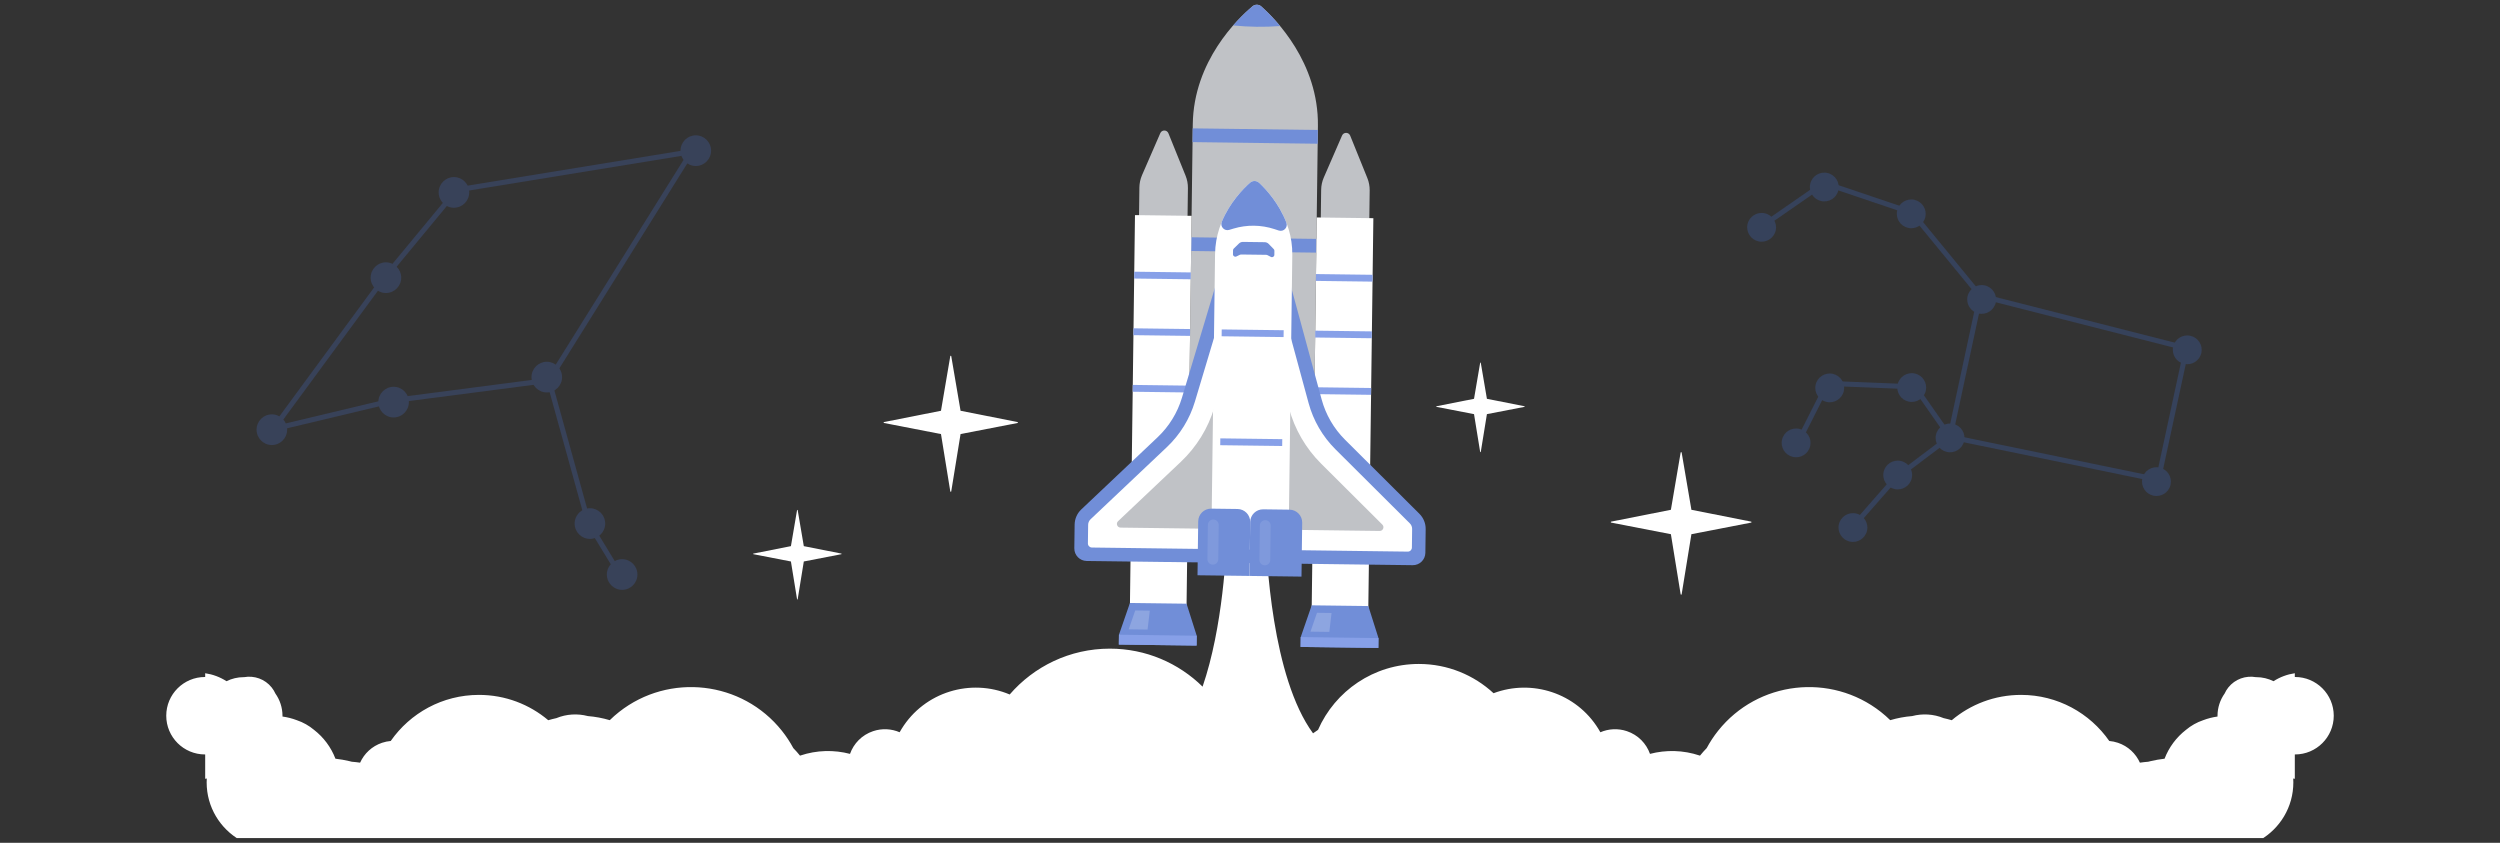<svg width="264" height="89" viewBox="0 0 264 89" fill="none" xmlns="http://www.w3.org/2000/svg">
<rect x="0" y="0" width="264" height="89" fill="#333333" stroke="none"/>
<g clip-path="url(#clip0_3628_22961)">
<path d="M242.353 71.49C242.346 71.49 242.339 71.491 242.332 71.491V71.093C241.539 71.209 240.77 71.492 240.081 71.935C239.533 71.662 238.915 71.507 238.261 71.507C238.248 71.507 238.235 71.508 238.223 71.508C237.159 71.317 236.026 71.699 235.308 72.6C235.149 72.8 235.021 73.014 234.921 73.236C234.448 73.903 234.169 74.717 234.169 75.597C234.169 75.62 234.17 75.643 234.17 75.666C233.647 75.739 233.142 75.869 232.662 76.05C231.981 76.28 231.368 76.63 230.843 77.07C229.832 77.853 229.042 78.905 228.578 80.119C228.078 80.176 227.576 80.263 227.074 80.384C227.001 80.401 226.928 80.42 226.856 80.439C226.558 80.461 226.264 80.495 225.973 80.539C225.544 79.582 224.73 78.798 223.652 78.437C223.349 78.336 223.043 78.274 222.739 78.247C220.689 75.306 217.281 73.381 213.423 73.381C210.634 73.381 208.081 74.387 206.105 76.055C205.825 75.972 205.541 75.898 205.253 75.836C204.184 75.396 203.012 75.331 201.922 75.618C201.125 75.682 200.351 75.829 199.609 76.05C199.3 75.748 198.974 75.458 198.627 75.185C193.327 71.014 185.63 71.903 181.433 77.169C180.968 77.752 180.568 78.365 180.227 78.999C179.979 79.253 179.742 79.519 179.518 79.796C179.511 79.794 179.505 79.791 179.499 79.789C177.734 79.198 175.915 79.171 174.239 79.609C173.854 78.518 172.985 77.608 171.798 77.21C170.845 76.891 169.854 76.958 168.999 77.326C168.931 77.203 168.86 77.082 168.785 76.962C166.44 73.171 161.758 71.684 157.719 73.203C155.647 71.287 152.876 70.114 149.83 70.114C145.069 70.114 140.979 72.977 139.184 77.073C139.003 77.189 138.826 77.309 138.657 77.439C134.323 71.52 133.711 58.957 133.625 55.528C133.612 55.038 133.211 54.648 132.721 54.648H130.5C130.009 54.648 129.608 55.038 129.596 55.528C129.529 58.172 129.148 66.24 126.993 72.511C124.472 70.03 121.013 68.497 117.195 68.497C112.97 68.497 109.185 70.375 106.624 73.338C102.511 71.6 97.627 73.063 95.215 76.962C95.14 77.082 95.07 77.203 95.001 77.326C94.146 76.958 93.156 76.891 92.203 77.21C91.015 77.608 90.146 78.518 89.761 79.609C88.085 79.171 86.266 79.198 84.501 79.789C84.495 79.792 84.489 79.794 84.482 79.796C84.258 79.519 84.021 79.253 83.773 78.999C83.432 78.365 83.032 77.752 82.567 77.169C78.371 71.903 70.673 71.014 65.373 75.185C65.026 75.458 64.7 75.748 64.391 76.05C63.649 75.829 62.875 75.682 62.078 75.618C60.989 75.331 59.816 75.397 58.748 75.836C58.459 75.898 58.175 75.972 57.895 76.055C55.919 74.387 53.366 73.381 50.577 73.381C46.719 73.381 43.311 75.306 41.261 78.247C40.957 78.274 40.651 78.336 40.349 78.437C39.27 78.798 38.457 79.582 38.027 80.539C37.736 80.495 37.442 80.461 37.144 80.439C37.072 80.42 36.999 80.402 36.926 80.384C36.424 80.263 35.922 80.176 35.422 80.119C34.959 78.905 34.168 77.853 33.158 77.07C32.632 76.63 32.019 76.28 31.338 76.05C30.858 75.869 30.353 75.739 29.83 75.666C29.83 75.643 29.831 75.62 29.831 75.597C29.831 74.717 29.552 73.903 29.08 73.236C28.979 73.014 28.851 72.8 28.692 72.6C27.974 71.699 26.841 71.317 25.777 71.508C25.765 71.508 25.752 71.507 25.739 71.507C25.085 71.507 24.467 71.662 23.919 71.935C23.23 71.492 22.461 71.209 21.668 71.093V71.491C21.661 71.491 21.654 71.49 21.648 71.49C19.388 71.49 17.556 73.321 17.556 75.58C17.556 77.839 19.388 79.67 21.648 79.67C21.654 79.67 21.661 79.669 21.668 79.669V82.241C21.724 82.233 21.78 82.221 21.836 82.211C21.828 82.348 21.823 82.485 21.823 82.624C21.823 85.232 23.245 87.506 25.356 88.719C25.089 89.683 24.946 90.698 24.946 91.748C24.946 98.01 30.026 103.088 36.292 103.088C41.248 103.088 45.46 99.913 47.006 95.487C48.129 95.859 49.329 96.061 50.577 96.061C51.709 96.061 52.803 95.894 53.834 95.586C55.81 97.254 58.364 98.26 61.152 98.26C63.91 98.26 66.437 97.277 68.404 95.642C70.37 97.277 72.897 98.26 75.655 98.26C79.768 98.26 83.369 96.073 85.359 92.799C86.62 93.999 88.325 94.737 90.204 94.737C92.71 94.737 94.909 93.425 96.154 91.452C97.374 92.471 98.944 93.085 100.658 93.085C102.758 93.085 104.64 92.162 105.929 90.702C108.47 94.165 112.569 96.414 117.195 96.414C120.53 96.414 123.59 95.245 125.992 93.295C126.759 98.967 131.619 103.341 137.504 103.341C143.384 103.341 148.241 98.976 149.015 93.312C149.284 93.33 149.556 93.343 149.83 93.343C152.873 93.343 155.64 92.174 157.712 90.262C158.994 91.975 161.037 93.085 163.342 93.085C165.056 93.085 166.627 92.471 167.847 91.452C169.091 93.425 171.29 94.737 173.796 94.737C175.675 94.737 177.38 93.999 178.641 92.799C180.631 96.073 184.233 98.26 188.345 98.26C191.103 98.26 193.63 97.277 195.596 95.642C197.563 97.277 200.09 98.26 202.848 98.26C205.637 98.26 208.19 97.254 210.166 95.586C211.197 95.894 212.291 96.061 213.423 96.061C214.671 96.061 215.871 95.859 216.994 95.487C218.54 99.913 222.753 103.088 227.708 103.088C233.974 103.088 239.054 98.011 239.054 91.748C239.054 90.698 238.911 89.683 238.644 88.719C240.755 87.506 242.177 85.232 242.177 82.624C242.177 82.485 242.172 82.348 242.164 82.211C242.22 82.221 242.276 82.233 242.332 82.241V79.669C242.339 79.669 242.346 79.67 242.353 79.67C244.612 79.67 246.444 77.839 246.444 75.58C246.444 73.321 244.612 71.49 242.353 71.49Z" fill="white"/>
<path d="M133.193 0.679C132.928 0.445 132.531 0.44 132.26 0.667C130.738 1.947 126.043 6.431 125.957 13.129C125.853 21.125 125.432 53.682 125.432 53.682L132.039 53.767L138.647 53.853C138.647 53.853 139.068 21.296 139.172 13.3C139.259 6.602 134.681 1.998 133.193 0.679Z" fill="#C0C2C6"/>
<path d="M135.181 2.75C134.379 1.78 133.644 1.079 133.193 0.679C132.928 0.445 132.531 0.44 132.261 0.667C131.799 1.055 131.047 1.737 130.22 2.686C131.036 2.769 131.863 2.817 132.699 2.828C133.535 2.839 134.363 2.812 135.181 2.75Z" fill="#718ED8"/>
<path d="M125.803 25.056L125.784 26.508L139 26.679L139.018 25.227L125.803 25.056Z" fill="#718ED8"/>
<path d="M125.95 13.555L125.932 15.007L139.147 15.178L139.166 13.726L125.95 13.555Z" fill="#718ED8"/>
<path d="M123.384 14.072C123.23 13.691 122.692 13.684 122.528 14.061L120.6 18.492C120.421 18.905 120.325 19.35 120.319 19.801L120.233 26.436L125.358 26.502L125.444 19.867C125.45 19.416 125.366 18.969 125.197 18.552L123.384 14.072Z" fill="#C0C2C6"/>
<path d="M144.391 18.8L142.579 14.321C142.424 13.94 141.887 13.933 141.722 14.31L139.795 18.741C139.615 19.154 139.519 19.599 139.514 20.05L139.428 26.685L144.552 26.751L144.638 20.116C144.644 19.665 144.56 19.218 144.391 18.8Z" fill="#C0C2C6"/>
<path d="M119.854 22.715L119.28 67.041L125.259 67.118L125.833 22.792L119.854 22.715Z" fill="white"/>
<path d="M139.048 22.964L138.475 67.29L144.453 67.367L145.027 23.041L139.048 22.964Z" fill="white"/>
<g opacity="0.3">
<path d="M122.044 24.171C121.613 24.165 121.259 24.51 121.254 24.941L120.737 64.851C120.732 65.282 121.077 65.636 121.508 65.641C121.939 65.647 122.292 65.302 122.298 64.871L122.815 24.961C122.82 24.53 122.475 24.177 122.044 24.171Z" fill="white"/>
</g>
<g opacity="0.3">
<path d="M141.239 24.42C140.808 24.414 140.454 24.759 140.448 25.19L139.932 65.1C139.926 65.531 140.271 65.885 140.702 65.89C141.133 65.896 141.487 65.551 141.492 65.12L142.009 25.21C142.015 24.779 141.67 24.426 141.239 24.42Z" fill="white"/>
</g>
<path d="M119.773 28.691L119.764 29.414L125.742 29.491L125.752 28.768L119.773 28.691Z" fill="#87A0E8"/>
<path d="M119.697 34.67L119.688 35.393L125.666 35.47L125.676 34.747L119.697 34.67Z" fill="#87A0E8"/>
<path d="M119.62 40.646L119.61 41.369L125.589 41.446L125.598 40.724L119.62 40.646Z" fill="#87A0E8"/>
<path d="M138.968 28.94L138.959 29.663L144.938 29.74L144.947 29.018L138.968 28.94Z" fill="#87A0E8"/>
<path d="M138.891 34.918L138.882 35.641L144.861 35.718L144.87 34.995L138.891 34.918Z" fill="#87A0E8"/>
<path d="M138.814 40.894L138.805 41.617L144.783 41.694L144.793 40.972L138.814 40.894Z" fill="#87A0E8"/>
<path d="M139.568 42.191L135.17 26.006C134.41 23.21 130.462 23.159 129.63 25.934L124.814 42.001C124.337 43.593 123.45 45.032 122.243 46.174L114.183 53.796C113.742 54.213 113.489 54.791 113.481 55.398L113.448 57.901C113.439 58.63 114.023 59.229 114.753 59.239L131.967 59.461L149.18 59.684C149.91 59.693 150.509 59.11 150.519 58.38L150.551 55.877C150.559 55.27 150.321 54.686 149.891 54.257L142.031 46.43C140.853 45.257 140.004 43.795 139.568 42.191Z" fill="#718ED8"/>
<path d="M115.306 57.819C115.069 57.816 114.88 57.622 114.883 57.386L114.908 55.418C114.911 55.198 115.004 54.986 115.164 54.835L123.224 47.213C124.611 45.901 125.634 44.241 126.182 42.412L130.998 26.345C131.289 25.372 132.15 25.307 132.407 25.311C132.664 25.314 133.524 25.401 133.79 26.382L138.188 42.567C138.689 44.41 139.668 46.096 141.021 47.443L148.881 55.27C149.038 55.426 149.124 55.639 149.121 55.86L149.096 57.828C149.093 58.064 148.899 58.254 148.662 58.251L115.306 57.819Z" fill="white"/>
<path d="M118.333 55.715C117.98 55.711 117.812 55.28 118.068 55.037L124.698 48.768C126.357 47.199 127.581 45.213 128.236 43.026L132.357 29.276L136.121 43.128C136.72 45.331 137.891 47.348 139.51 48.959L145.975 55.398C146.225 55.647 146.045 56.074 145.692 56.069L118.333 55.715Z" fill="#C0C2C6"/>
<path d="M132.967 19.308C132.698 19.057 132.282 19.052 132.006 19.296C130.915 20.264 128.361 22.94 128.31 26.819C128.246 31.755 127.915 57.357 127.915 57.357L131.993 57.41L136.072 57.462C136.072 57.462 136.403 31.86 136.467 26.924C136.517 23.046 134.033 20.304 132.967 19.308Z" fill="white"/>
<g opacity="0.5">
<path d="M129.177 56.122C128.98 56.12 128.822 55.958 128.824 55.761L129.199 26.829C129.201 26.632 129.363 26.474 129.561 26.477C129.758 26.479 129.916 26.641 129.913 26.838L129.539 55.77C129.536 55.967 129.374 56.125 129.177 56.122Z" fill="white"/>
</g>
<path d="M129.013 34.788L129.004 35.511L135.546 35.595L135.556 34.872L129.013 34.788Z" fill="#87A0E8"/>
<path d="M128.866 46.291L128.856 47.014L135.399 47.098L135.408 46.375L128.866 46.291Z" fill="#87A0E8"/>
<path d="M125.3 63.75L119.322 63.673L118.161 67.028L118.147 68.067L126.361 68.173L126.374 67.134L125.3 63.75Z" fill="#718ED8"/>
<path d="M144.495 63.999L138.516 63.922L137.355 67.277L137.342 68.316L145.555 68.422L145.568 67.383L144.495 63.999Z" fill="#718ED8"/>
<path d="M118.161 67.026L118.147 68.065L126.361 68.172L126.374 67.132L118.161 67.026Z" fill="#87A0E8"/>
<path d="M137.355 67.275L137.342 68.314L145.555 68.421L145.568 67.381L137.355 67.275Z" fill="#87A0E8"/>
<path d="M130.682 53.749L127.906 53.713C127.156 53.703 126.54 54.303 126.531 55.052L126.457 60.748L131.948 60.819L132.021 55.123C132.031 54.374 131.431 53.759 130.682 53.749Z" fill="#718ED8"/>
<path d="M136.172 53.82L133.396 53.784C132.646 53.775 132.031 54.374 132.021 55.123L131.947 60.819L137.438 60.89L137.512 55.194C137.521 54.445 136.921 53.83 136.172 53.82Z" fill="#718ED8"/>
<g opacity="0.1">
<path d="M128.131 54.859C127.815 54.855 127.555 55.108 127.551 55.424L127.504 59.048C127.5 59.364 127.753 59.623 128.069 59.627C128.385 59.631 128.645 59.378 128.649 59.062L128.696 55.439C128.7 55.123 128.447 54.864 128.131 54.859Z" fill="white"/>
<path d="M133.621 54.931C133.305 54.927 133.045 55.179 133.041 55.495L132.994 59.119C132.99 59.435 133.243 59.694 133.559 59.698C133.875 59.703 134.135 59.45 134.139 59.134L134.186 55.51C134.19 55.194 133.937 54.935 133.621 54.931Z" fill="white"/>
</g>
<path d="M135.839 23.504C135.042 21.438 133.683 19.978 132.966 19.308C132.696 19.056 132.28 19.05 132.004 19.295C131.27 19.947 129.874 21.372 129.023 23.416C128.814 23.918 129.288 24.435 129.808 24.275C129.967 24.226 130.122 24.179 130.27 24.135C131.677 23.716 133.178 23.736 134.574 24.191C134.722 24.238 134.875 24.289 135.033 24.342C135.548 24.516 136.035 24.012 135.839 23.504Z" fill="#718ED8"/>
<path d="M132.404 25.56L131.257 25.545C131.1 25.543 130.948 25.604 130.835 25.713L130.283 26.251C130.236 26.297 130.209 26.36 130.208 26.426L130.202 26.856C130.2 27.041 130.394 27.165 130.561 27.084L130.941 26.9C130.976 26.883 131.014 26.875 131.053 26.875L132.387 26.892L133.721 26.91C133.76 26.91 133.798 26.92 133.832 26.938L134.207 27.131C134.372 27.216 134.569 27.098 134.572 26.912L134.577 26.483C134.578 26.417 134.552 26.353 134.506 26.305L133.969 25.754C133.859 25.641 133.708 25.577 133.551 25.575L132.404 25.56Z" fill="#718ED8"/>
<g opacity="0.2">
<path d="M119.191 66.455L121.184 66.481L121.418 64.485L119.88 64.465L119.191 66.455Z" fill="white"/>
<path d="M139.074 64.712L138.386 66.703L140.378 66.728L140.612 64.732L139.074 64.712Z" fill="white"/>
</g>
<path d="M170.144 55.188L176.446 56.41L177.476 62.752C177.486 62.813 177.573 62.813 177.583 62.752L178.613 56.41L184.915 55.188C184.973 55.177 184.973 55.093 184.915 55.082L178.613 53.834L177.583 47.792C177.573 47.732 177.486 47.732 177.476 47.792L176.446 53.834L170.144 55.082C170.086 55.093 170.086 55.177 170.144 55.188Z" fill="white"/>
<path d="M93.353 44.669L99.368 45.836L100.35 51.888C100.359 51.946 100.443 51.946 100.452 51.888L101.435 45.836L107.449 44.669C107.504 44.658 107.505 44.579 107.449 44.568L101.435 43.377L100.452 37.611C100.442 37.554 100.36 37.554 100.35 37.611L99.368 43.377L93.353 44.568C93.297 44.579 93.298 44.658 93.353 44.669Z" fill="white"/>
<path d="M79.561 58.524L83.521 59.292L84.168 63.278C84.174 63.316 84.229 63.316 84.236 63.278L84.882 59.292L88.843 58.524C88.88 58.517 88.88 58.464 88.843 58.457L84.882 57.673L84.236 53.876C84.229 53.838 84.175 53.838 84.168 53.876L83.521 57.673L79.561 58.457C79.524 58.464 79.524 58.517 79.561 58.524Z" fill="white"/>
<path d="M151.697 42.965L155.657 43.733L156.304 47.719C156.31 47.757 156.365 47.757 156.371 47.719L157.018 43.733L160.979 42.965C161.015 42.958 161.016 42.906 160.979 42.898L157.018 42.114L156.371 38.317C156.365 38.28 156.311 38.28 156.304 38.317L155.657 42.114L151.696 42.898C151.66 42.906 151.66 42.958 151.697 42.965Z" fill="white"/>
<g opacity="0.3">
<path d="M192.712 19.069C192.637 19.051 192.558 19.066 192.495 19.109L186.169 23.497C186.048 23.581 186.018 23.747 186.103 23.869C186.187 23.989 186.354 24.02 186.476 23.935L192.69 19.625L201.763 22.689L208.826 31.299L205.781 45.475L202.44 40.704C202.4 40.647 202.339 40.607 202.27 40.594C202.257 40.592 202.244 40.591 202.231 40.59L194.234 40.266C194.186 40.264 194.137 40.275 194.095 40.298L192.397 41.226C192.35 41.252 192.311 41.292 192.286 41.34L189.618 46.618C189.551 46.75 189.604 46.91 189.737 46.977C189.869 47.044 190.03 46.991 190.097 46.859L192.728 41.655L194.287 40.803L202.077 41.119L205.546 46.075L200.07 50.203C200.056 50.213 200.042 50.226 200.03 50.239L195.642 55.244C195.544 55.355 195.555 55.524 195.667 55.621C195.667 55.621 195.667 55.621 195.667 55.622C195.779 55.719 195.948 55.708 196.046 55.597C196.046 55.597 196.046 55.596 196.046 55.596L200.416 50.612L205.979 46.419L227.855 50.927C227.999 50.957 228.14 50.865 228.171 50.721L231.168 36.835C231.199 36.694 231.112 36.555 230.972 36.519L209.267 30.992L202.129 22.292C202.097 22.253 202.055 22.224 202.008 22.208L192.734 19.076C192.727 19.073 192.719 19.07 192.712 19.068L192.712 19.069ZM209.319 31.557L230.59 36.974L227.703 50.35L206.233 45.925L209.319 31.557Z" fill="#3D63B7"/>
<path d="M210.751 31.952C210.568 32.772 209.753 33.288 208.93 33.106C208.108 32.924 207.589 32.111 207.772 31.291C207.955 30.471 208.77 29.955 209.593 30.137C210.415 30.32 210.934 31.132 210.751 31.952Z" fill="#3D63B7"/>
<path d="M232.464 37.273C232.281 38.093 231.465 38.61 230.643 38.427C229.82 38.245 229.302 37.432 229.485 36.613C229.668 35.793 230.483 35.276 231.306 35.459C232.128 35.641 232.647 36.453 232.464 37.273Z" fill="#3D63B7"/>
<path d="M229.212 51.189C229.029 52.009 228.214 52.526 227.391 52.343C226.568 52.161 226.05 51.348 226.233 50.529C226.416 49.709 227.231 49.192 228.054 49.374C228.876 49.557 229.395 50.369 229.212 51.189Z" fill="#3D63B7"/>
<path d="M207.415 46.573C207.232 47.393 206.417 47.909 205.594 47.727C204.772 47.545 204.253 46.732 204.436 45.912C204.619 45.093 205.434 44.576 206.257 44.758C207.079 44.941 207.598 45.753 207.415 46.573Z" fill="#3D63B7"/>
<path d="M201.887 50.492C201.704 51.312 200.889 51.828 200.067 51.646C199.244 51.464 198.726 50.651 198.909 49.831C199.092 49.012 199.907 48.495 200.729 48.677C201.552 48.86 202.07 49.672 201.887 50.492Z" fill="#3D63B7"/>
<path d="M203.367 41.256C203.184 42.075 202.369 42.592 201.546 42.41C200.724 42.227 200.205 41.415 200.388 40.595C200.571 39.775 201.386 39.258 202.209 39.441C203.031 39.623 203.55 40.436 203.367 41.256Z" fill="#3D63B7"/>
<path d="M194.708 41.292C194.525 42.111 193.71 42.628 192.887 42.446C192.065 42.263 191.546 41.451 191.729 40.631C191.912 39.811 192.727 39.295 193.55 39.477C194.372 39.659 194.891 40.472 194.708 41.292Z" fill="#3D63B7"/>
<path d="M191.158 47.099C190.975 47.919 190.16 48.436 189.337 48.253C188.515 48.071 187.996 47.259 188.179 46.439C188.362 45.619 189.177 45.102 190 45.285C190.822 45.467 191.341 46.279 191.158 47.099Z" fill="#3D63B7"/>
<path d="M187.515 24.336C187.332 25.155 186.517 25.672 185.695 25.49C184.872 25.307 184.354 24.495 184.537 23.675C184.72 22.855 185.535 22.339 186.357 22.521C187.18 22.703 187.698 23.516 187.515 24.336Z" fill="#3D63B7"/>
<path d="M194.136 20.08C193.953 20.9 193.137 21.416 192.315 21.234C191.492 21.052 190.974 20.239 191.157 19.419C191.34 18.599 192.155 18.083 192.977 18.265C193.8 18.448 194.319 19.26 194.136 20.08Z" fill="#3D63B7"/>
<path d="M203.318 22.913C203.135 23.733 202.32 24.249 201.497 24.067C200.675 23.884 200.156 23.072 200.339 22.252C200.522 21.433 201.338 20.916 202.16 21.098C202.983 21.28 203.501 22.093 203.318 22.913Z" fill="#3D63B7"/>
<path d="M197.16 56.038C196.977 56.858 196.162 57.374 195.339 57.192C194.517 57.01 193.998 56.197 194.181 55.377C194.364 54.557 195.179 54.041 196.002 54.223C196.824 54.406 197.343 55.218 197.16 56.038Z" fill="#3D63B7"/>
</g>
<g opacity="0.3" clip-path="url(#clip1_3628_22961)">
<path d="M73.038 15.743C73.025 15.743 73.011 15.744 72.998 15.746L48.198 19.794C48.134 19.804 48.076 19.838 48.035 19.888L40.464 29.048C40.461 29.052 40.458 29.056 40.454 29.06L28.638 45.144C28.55 45.263 28.576 45.431 28.695 45.519C28.758 45.566 28.839 45.582 28.915 45.564L41.39 42.585L57.774 40.451L61.876 55.263C61.883 55.287 61.893 55.31 61.905 55.331L65.208 60.754C65.285 60.88 65.449 60.92 65.575 60.843C65.701 60.765 65.741 60.6 65.664 60.474L62.381 55.083L58.259 40.197L73.268 16.154C73.346 16.028 73.308 15.863 73.183 15.784C73.14 15.757 73.09 15.743 73.038 15.743ZM72.501 16.372L57.81 39.905L41.307 42.054C41.298 42.055 41.289 42.057 41.28 42.059L29.502 44.872L40.88 29.384L48.383 20.308L72.501 16.372Z" fill="#4463B2"/>
<path d="M30.323 45.376C30.323 46.271 29.6 46.996 28.708 46.996C27.816 46.996 27.093 46.271 27.093 45.376C27.093 44.48 27.816 43.755 28.708 43.755C29.6 43.755 30.323 44.48 30.323 45.376Z" fill="#4463B2"/>
<path d="M43.181 42.464C43.181 43.359 42.458 44.084 41.566 44.084C40.674 44.084 39.951 43.359 39.951 42.464C39.951 41.568 40.674 40.843 41.566 40.843C42.458 40.843 43.181 41.568 43.181 42.464Z" fill="#4463B2"/>
<path d="M59.356 39.822C59.356 40.717 58.633 41.443 57.741 41.443C56.849 41.443 56.126 40.717 56.126 39.822C56.126 38.927 56.849 38.201 57.741 38.201C58.633 38.201 59.356 38.927 59.356 39.822Z" fill="#4463B2"/>
<path d="M63.91 55.288C63.91 56.183 63.187 56.908 62.295 56.908C61.403 56.908 60.68 56.183 60.68 55.288C60.68 54.393 61.403 53.667 62.295 53.667C63.187 53.667 63.91 54.393 63.91 55.288Z" fill="#4463B2"/>
<path d="M67.312 60.669C67.312 61.564 66.589 62.289 65.697 62.289C64.805 62.289 64.082 61.564 64.082 60.669C64.082 59.773 64.805 59.048 65.697 59.048C66.589 59.048 67.312 59.773 67.312 60.669Z" fill="#4463B2"/>
<path d="M75.092 15.91C75.092 16.805 74.369 17.531 73.477 17.531C72.585 17.531 71.862 16.805 71.862 15.91C71.862 15.015 72.585 14.289 73.477 14.289C74.369 14.289 75.092 15.015 75.092 15.91Z" fill="#4463B2"/>
<path d="M49.551 20.318C49.551 21.213 48.828 21.939 47.936 21.939C47.044 21.939 46.321 21.213 46.321 20.318C46.321 19.423 47.044 18.697 47.936 18.697C48.828 18.697 49.551 19.423 49.551 20.318Z" fill="#4463B2"/>
<path d="M42.369 29.322C42.369 30.217 41.646 30.943 40.754 30.943C39.862 30.943 39.139 30.217 39.139 29.322C39.139 28.427 39.862 27.701 40.754 27.701C41.646 27.701 42.369 28.427 42.369 29.322Z" fill="#4463B2"/>
</g>
</g>
<defs>
<clipPath id="clip0_3628_22961">
<rect width="264" height="88" fill="white" transform="translate(0 0.5)"/>
</clipPath>
<clipPath id="clip1_3628_22961">
<rect width="48" height="48" fill="white" transform="translate(27.093 14.289)"/>
</clipPath>
</defs>
</svg>
